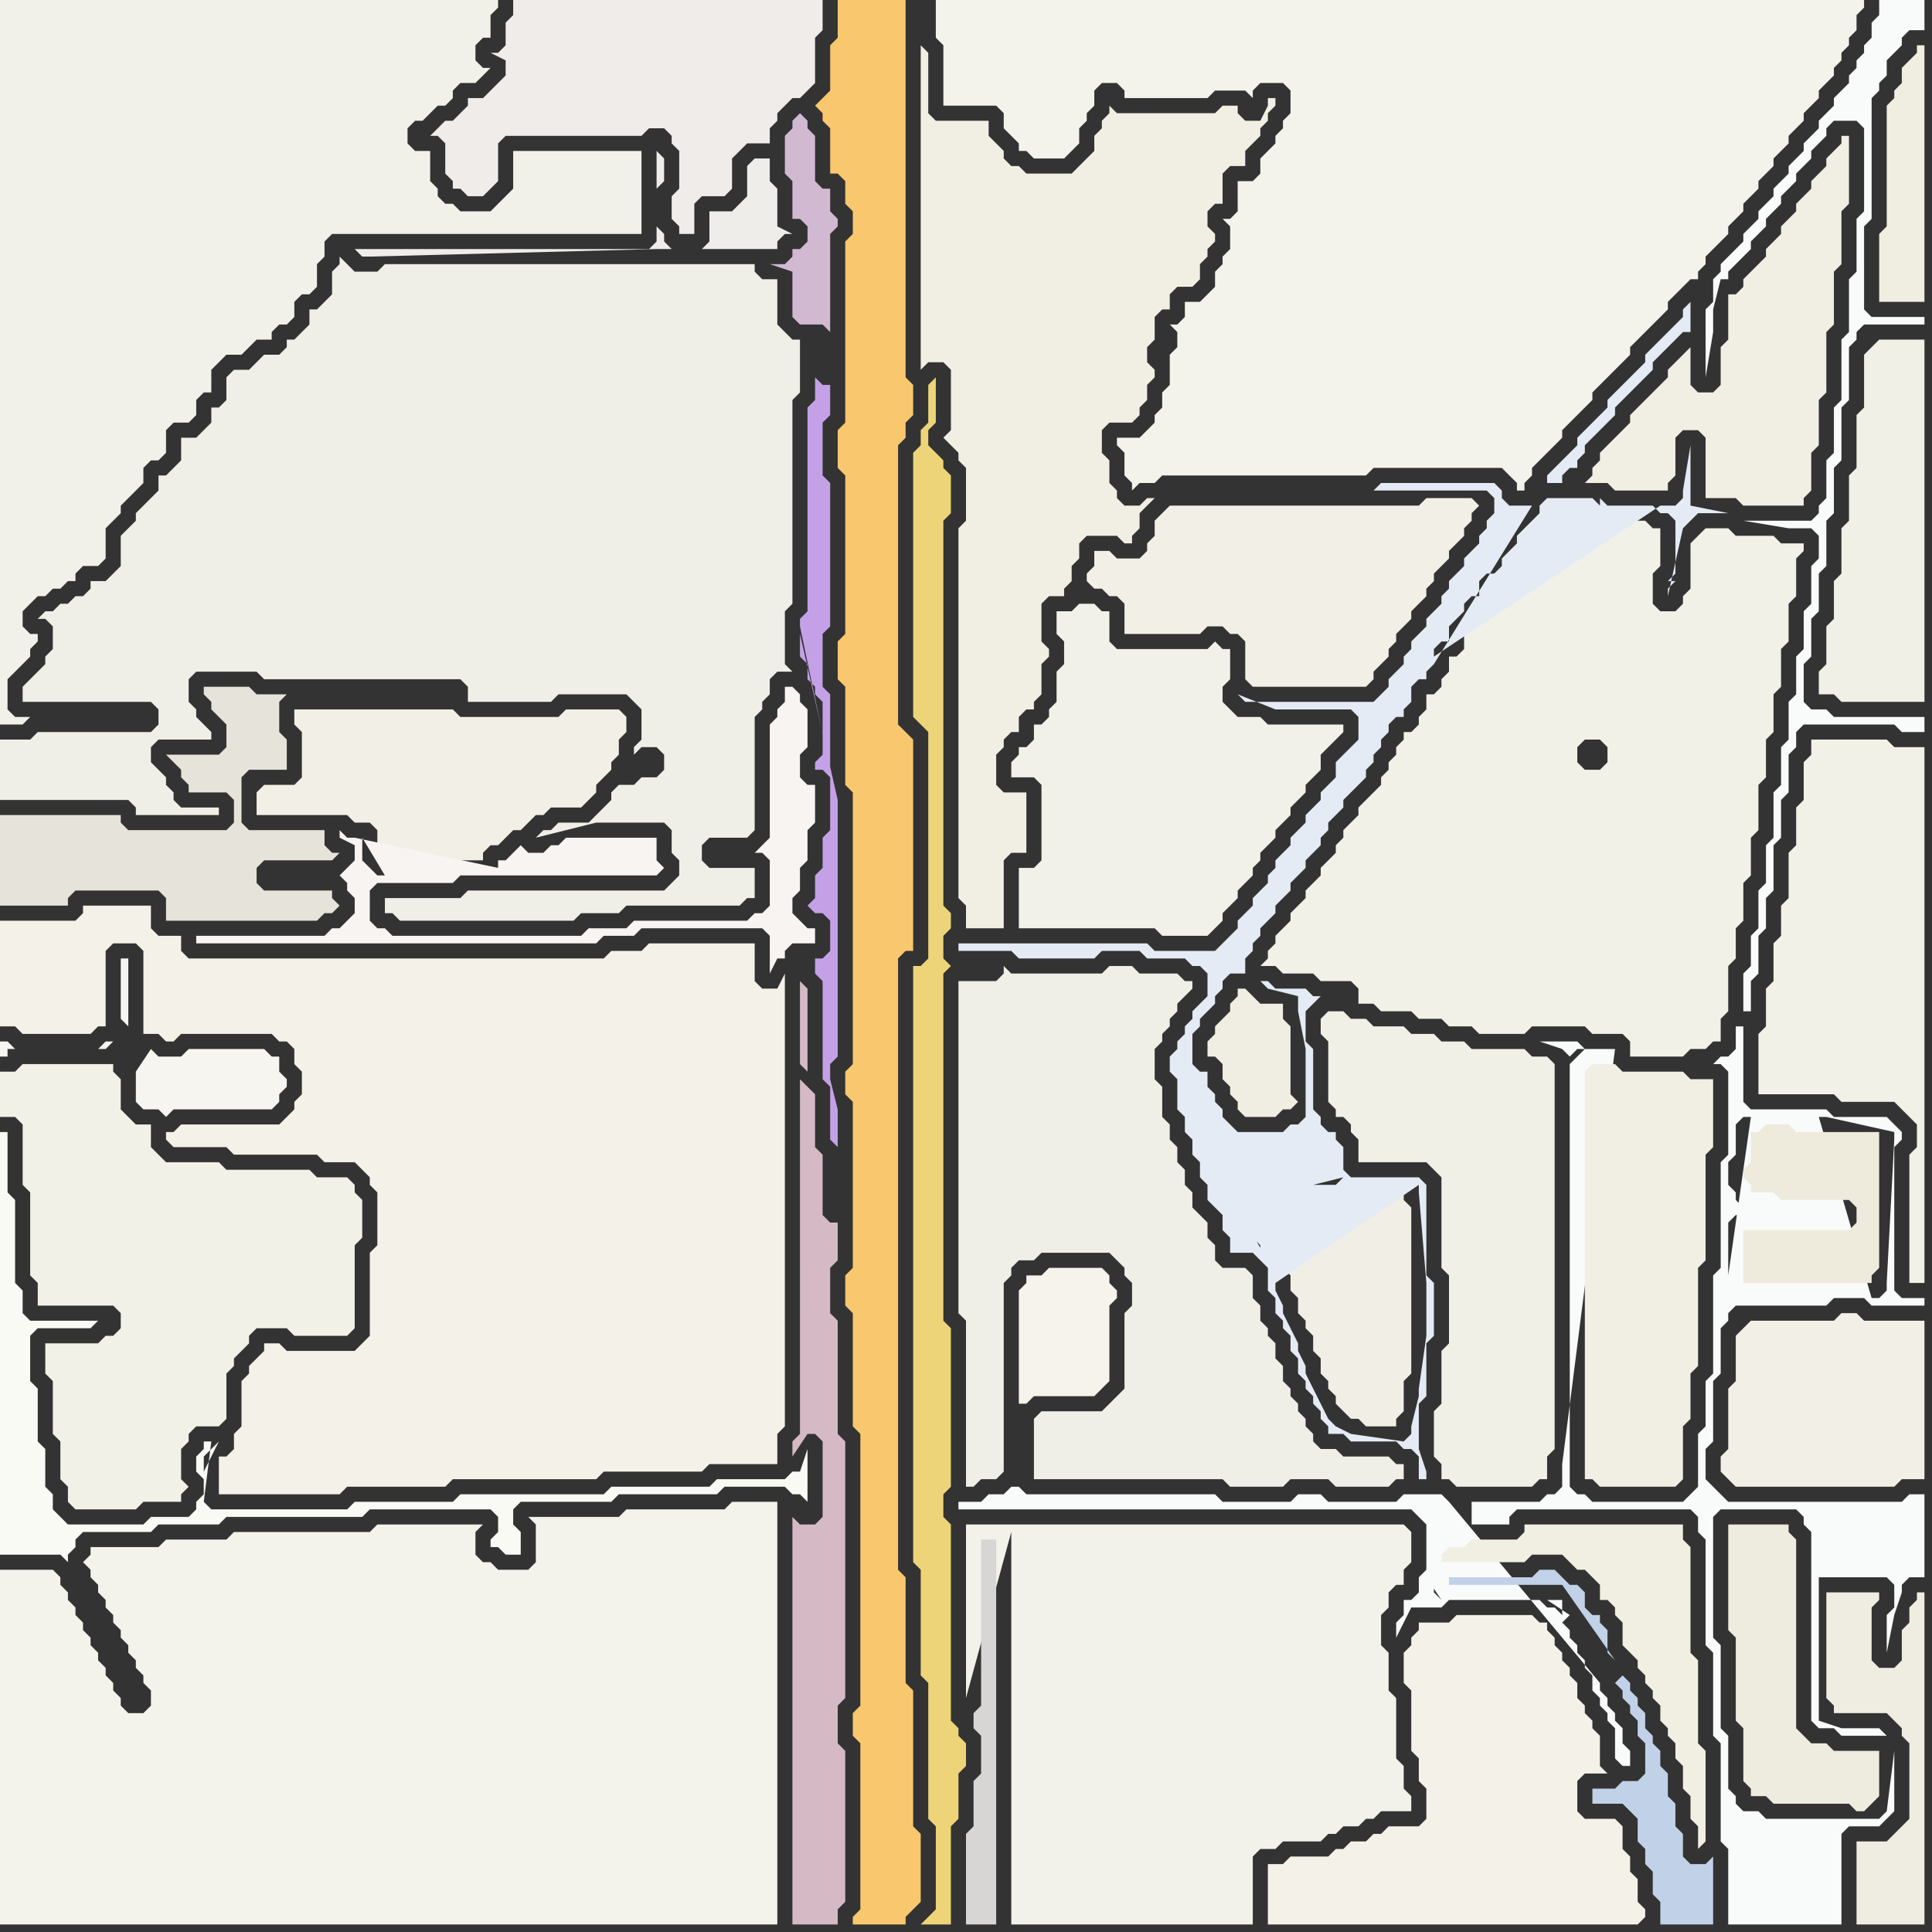 <svg width="256" height="256" xmlns="http://www.w3.org/2000/svg"><rect width="100%" height="100%" fill="#333333" stroke="none"/><script> 
var tempColor;
function hoverPath(evt){
obj = evt.target;
tempColor = obj.getAttribute("fill");
obj.setAttribute("fill","red");
//alert(tempColor);
//obj.setAttribute("stroke","red");}
function recoverPath(evt){
obj = evt.target;
obj.setAttribute("fill", tempColor);
//obj.setAttribute("stroke", tempColor);
}</script><path onmouseover="hoverPath(evt)" onmouseout="recoverPath(evt)" fill="rgb(244,243,235)" d="M  2,208l -2,0 0,47 103,0 0,-56 -6,0 -1,1 -13,0 -1,1 -12,0 1,1 0,5 -1,1 -4,0 -1,-1 -1,0 -1,-1 0,-3 1,-1 -14,0 -1,1 -18,0 -1,1 -8,0 -1,1 -9,0 0,1 -1,1 1,1 0,1 1,1 0,1 1,1 0,1 1,1 0,1 1,1 0,1 1,1 0,1 1,1 0,1 1,1 0,1 1,1 0,2 -1,1 -2,0 -1,-1 0,-1 -1,-1 0,-1 -1,-1 0,-1 -1,-1 0,-1 -1,-1 0,-1 -1,-1 0,-1 -1,-1 0,-1 -1,-1 0,-1 -1,-1 0,-1 -1,-1Z"/>
<path onmouseover="hoverPath(evt)" onmouseout="recoverPath(evt)" fill="rgb(242,241,233)" d="M  32,0l -32,0 0,96 3,0 1,-1 -2,0 -1,-1 0,-4 1,-1 1,-1 1,-1 0,-1 1,-1 0,-1 -1,0 -1,-1 0,-2 1,-1 1,-1 1,0 1,-1 1,0 1,-1 1,0 0,-1 1,-1 2,0 1,-1 0,-4 2,-2 0,-1 1,-1 1,-1 1,-1 0,-2 1,-1 1,0 1,-1 0,-3 1,-1 2,0 1,-1 0,-2 1,-1 1,0 0,-3 1,-1 1,-1 2,0 1,-1 1,-1 2,0 0,-1 1,-1 1,0 1,-1 0,-2 1,-1 1,0 1,-1 0,-3 1,-1 0,-2 1,-1 41,0 0,-11 -17,0 0,5 -2,2 -1,1 -4,0 -1,-1 -1,0 -1,-1 0,-1 -1,-1 0,-4 -2,0 -1,-1 0,-2 1,-1 1,0 1,-1 1,-1 1,0 1,-1 0,-1 1,-1 2,0 1,-1 1,-1 -1,0 -1,-1 0,-2 1,-1 1,0 0,-3 1,-1 0,-1Z"/>
<path onmouseover="hoverPath(evt)" onmouseout="recoverPath(evt)" fill="rgb(241,239,230)" d="M  34,105l 0,3 12,0 1,1 2,0 1,1 0,3 1,1 1,0 1,1 6,0 1,-1 4,0 0,-1 1,-1 1,0 1,-1 1,-1 1,0 1,-1 1,-1 1,0 1,-1 4,0 1,-1 1,-1 0,-1 1,-1 1,-1 0,-1 1,-1 0,-2 1,-1 0,-2 -1,-1 -7,0 -1,1 -13,0 -1,-1 -21,0 0,2 1,1 0,6 -1,1 -4,0 -1,1Z"/>
<path onmouseover="hoverPath(evt)" onmouseout="recoverPath(evt)" fill="rgb(240,236,234)" d="M  73,0l -5,0 0,2 -1,1 0,3 -1,1 -1,0 2,1 0,2 -1,1 -1,1 -1,1 -2,0 0,1 -1,1 -1,1 -1,0 -1,1 -1,1 1,0 1,1 0,4 1,1 0,1 1,0 1,1 2,0 1,-1 0,0 1,-1 0,-5 1,-1 18,0 1,-1 2,0 1,1 0,1 1,1 0,5 -1,1 0,3 1,1 0,1 2,0 0,-4 1,-1 3,0 1,-1 0,-4 1,-1 1,-1 3,0 0,-2 1,-1 0,-1 1,-1 1,-1 1,0 1,-1 1,-1 0,-6 1,-1 0,-4Z"/>
<path onmouseover="hoverPath(evt)" onmouseout="recoverPath(evt)" fill="rgb(244,243,235)" d="M  175,0l -51,0 0,5 1,1 0,8 7,0 1,1 0,2 1,1 1,1 0,1 1,0 1,1 4,0 1,-1 0,0 1,-1 0,-2 1,-1 0,-1 1,-1 0,-2 1,-1 2,0 1,1 0,1 11,0 1,-1 4,0 1,1 0,-1 1,-1 3,0 1,1 0,3 -1,1 0,1 -1,1 0,1 -1,1 -1,1 0,2 -1,1 -2,0 0,4 -1,1 -1,0 1,1 0,3 -1,1 0,1 -1,1 0,2 -1,1 -1,1 -2,0 0,2 -1,1 -1,0 1,1 0,2 -1,1 0,4 -1,1 0,2 -1,1 0,1 -1,1 -1,1 -3,0 0,1 1,1 0,3 1,1 0,1 1,-1 2,0 1,-1 27,0 1,-1 17,0 1,1 1,1 0,1 1,0 0,-1 1,-1 0,-1 1,-1 1,-1 1,-1 1,-1 0,-1 1,-1 1,-1 1,-1 1,-1 0,-1 1,-1 1,-1 1,-1 1,-1 1,-1 0,-1 1,-1 2,-2 1,-1 1,-1 0,-1 2,-2 1,-1 1,0 0,-1 1,-1 0,-1 1,-1 1,-1 1,-1 0,-1 1,-1 1,-1 0,-1 2,-2 0,-1 1,-1 1,-1 0,-1 1,-1 1,-1 0,-1 1,-1 1,-1 0,-1 1,-1 1,-1 0,-1 1,-1 1,-1 0,-1 1,-1 0,-1 1,-1 0,-1 1,-1 0,-2 1,-1 0,-1Z"/>
<path onmouseover="hoverPath(evt)" onmouseout="recoverPath(evt)" fill="rgb(241,240,230)" d="M  176,138l 0,8 1,1 0,1 1,0 1,1 0,1 1,1 0,3 9,0 1,1 1,1 0,12 1,1 0,9 -1,1 0,7 -1,1 0,6 1,1 0,2 1,0 1,1 10,0 1,-1 1,0 0,-3 1,-1 0,-51 -1,-1 -2,0 -1,-1 -7,0 -1,-1 -3,0 -1,-1 -3,0 -1,-1 -4,0 -1,-1 -2,0 -1,-1 -2,0 -1,1 0,2 1,1Z"/>
<path onmouseover="hoverPath(evt)" onmouseout="recoverPath(evt)" fill="rgb(249,250,250)" d="M  192,199l 0,0 -1,-1 -5,0 -1,1 -9,0 -1,-1 -3,0 -1,1 -9,0 -1,-1 -25,0 -1,-1 -1,0 -1,1 -2,0 -1,1 -3,0 0,1 60,0 1,1 1,1 0,6 -1,1 0,2 -1,1 -1,0 0,2 -1,1 0,2 1,-2 1,-2 4,0 1,-1 12,0 1,1 1,0 1,1 0,-2 -2,0 3,2 -1,1 0,0 1,1 0,1 1,1 0,1 1,1 0,1 1,1 0,2 1,1 0,1 1,1 0,1 1,1 0,4 1,1 1,0 0,-2 -1,-1 0,-2 -1,-1 0,-1 -1,-1 0,-1 -1,-1 0,-1 -20,-24 -1,13 -1,-1 0,-2 -1,0 2,3 1,-13 -57,-3 57,3 3,0 0,3 5,0 0,-1 1,-1 23,0 1,1 0,2 1,1 0,14 1,1 0,11 1,1 0,13 1,1 0,10 15,0 0,-12 1,-1 4,0 1,-1 1,-1 0,-8 -1,8 -1,1 -15,0 -1,-1 -2,0 -1,-1 0,-1 -1,-1 0,-7 -1,-1 0,-11 -1,-1 0,-16 1,-1 10,0 1,1 0,1 1,1 0,25 1,1 2,0 1,1 6,0 -1,-1 -5,0 -3,-1 0,-19 9,0 1,1 0,3 -1,1 0,5 1,-5 1,-3 0,-1 1,-1 2,0 0,-11 -2,0 -1,1 -23,0 -1,-1 -1,-1 -1,-1 0,-4 1,-1 0,-8 1,-1 0,-6 1,-1 0,-1 1,-1 12,0 1,-1 4,0 1,1 7,0 0,-1 -3,0 -1,-1 0,-19 1,-1 0,-1 -1,-1 -1,-1 -7,0 -1,-1 -10,0 -1,-1 0,-10 -1,0 0,3 -1,1 -1,0 -1,1 1,0 1,1 0,11 -1,1 0,14 -1,1 0,13 -1,1 0,6 -1,1 0,7 -1,1 -1,1 -12,0 -1,-1 -1,0 -1,-1 0,-56 1,-1 1,-1 0,0 -1,-1 -5,0 3,1 0,0 1,1 1,-1 5,0 -7,55 0,3 -1,1 -1,0 -1,1 -12,0 37,-30 0,-7 1,-1 14,0 -10,-1 -3,0 -1,-1 0,-1 -1,-1 0,-3 1,-1 0,-4 1,-1 1,0 -3,21 -37,30 37,-29 0,1 1,1 12,0 -13,-2 -37,29 49,-51 1,0 9,2 0,1 -1,19 0,1 -1,1 -1,0 -7,-24 -49,51 39,-65 1,0 0,-4 1,-1 0,-5 1,-1 0,-4 1,-1 0,-6 1,-1 0,-5 1,-1 0,-5 1,-1 0,-2 1,-1 12,0 1,1 3,0 0,-2 -12,0 -1,-1 -2,0 -1,-1 0,-5 1,-1 0,-5 1,-1 0,-5 1,-1 0,-6 1,-1 0,-6 1,-1 0,-7 1,-1 0,-7 1,-1 0,-1 1,-1 8,0 0,-1 -7,0 -1,-1 0,-11 1,-1 0,-16 1,-1 0,-1 1,-1 0,-2 1,-1 1,-1 0,-1 1,-1 2,0 0,-4 -6,0 0,2 -1,1 0,2 -1,1 0,1 -1,1 0,1 -1,1 0,1 -1,1 -1,1 0,1 -1,1 -1,1 0,1 -1,1 -1,1 0,1 -1,1 -1,1 0,1 -1,1 -1,1 0,1 -1,1 -1,1 0,1 -1,1 -1,1 0,1 -1,1 -1,1 -1,1 0,1 -1,1 0,3 -1,1 0,9 1,-6 0,-3 1,-4 1,0 0,-1 1,-1 1,-1 1,-1 0,-1 1,-1 1,-1 0,-1 1,-1 1,-1 0,-1 1,-1 1,-1 0,-1 1,-1 1,-1 0,-1 1,-1 1,-1 0,-1 1,-1 3,0 1,1 0,11 -1,1 0,7 -1,1 0,7 -1,1 0,8 -1,1 0,6 -1,1 0,5 -1,1 0,1 -1,1 -9,0 6,1 3,0 1,1 0,3 -1,1 0,5 -1,1 0,5 -1,1 0,5 -1,1 0,5 -1,1 0,5 -1,1 0,6 -1,1 0,5 -1,1 0,5 -1,1 0,4 -1,1 0,5 -39,65Z"/>
<path onmouseover="hoverPath(evt)" onmouseout="recoverPath(evt)" fill="rgb(242,240,230)" d="M  231,176l 0,0 -1,1 0,6 -1,1 0,8 -1,1 0,2 1,1 1,1 21,0 1,-1 3,0 0,-21 -8,0 -1,-1 -2,0 -1,1 -11,0 -1,1Z"/>
<path onmouseover="hoverPath(evt)" onmouseout="recoverPath(evt)" fill="rgb(246,245,240)" d="M  15,138l -1,0 -1,1 -11,0 -1,-1 -1,0 0,2 1,0 0,-1 13,0 1,-1 2,-2 0,-9 -1,0 0,8 1,1 -2,2 3,4 0,4 1,1 2,0 1,1 1,-1 13,0 1,-1 0,-1 1,-1 0,-1 -1,-1 0,-2 -1,0 -1,-1 -10,0 -1,1 -3,0 -1,-1 -2,3 -3,-4Z"/>
<path onmouseover="hoverPath(evt)" onmouseout="recoverPath(evt)" fill="rgb(243,241,232)" d="M  29,195l 0,3 16,0 1,-1 13,0 1,-1 19,0 1,-1 13,0 1,-1 9,0 0,-4 1,-1 0,-60 -1,2 -2,0 -1,-1 0,-5 -14,0 -1,1 -4,0 -1,1 -55,0 -1,-1 0,-2 -3,0 -1,-1 0,-3 -9,0 0,1 -1,1 -10,0 0,14 2,0 1,1 9,0 1,-1 1,0 0,-10 1,-1 3,0 1,1 0,11 2,0 1,1 1,0 1,-1 12,0 1,1 1,0 1,1 0,2 1,1 0,3 -1,1 0,1 -1,1 -1,1 -13,0 -1,1 -1,0 0,1 1,1 7,0 1,1 11,0 1,1 4,0 1,1 1,1 0,1 1,1 0,7 -1,1 0,11 -1,1 -1,1 -9,0 -1,-1 -2,0 0,1 -1,1 -1,1 0,1 -1,1 0,6 -1,1 0,2 -1,1 -1,0Z"/>
<path onmouseover="hoverPath(evt)" onmouseout="recoverPath(evt)" fill="rgb(208,185,209)" d="M  104,19l 0,4 1,1 0,5 1,0 1,1 0,2 -1,1 -1,0 0,1 -1,1 -2,0 3,1 0,6 1,1 3,0 1,1 0,-13 1,-1 0,-1 -1,-1 0,-3 -1,0 -1,-1 0,-6 -1,-1 0,-1 -1,-1 -1,1 0,1 -1,1Z"/>
<path onmouseover="hoverPath(evt)" onmouseout="recoverPath(evt)" fill="rgb(245,243,235)" d="M  147,179l 0,-6 1,-1 0,-1 -1,-1 0,-1 -1,-1 -7,0 -1,1 -2,0 0,1 -1,1 0,15 1,0 1,-1 8,0 1,-1 1,-1Z"/>
<path onmouseover="hoverPath(evt)" onmouseout="recoverPath(evt)" fill="rgb(238,235,221)" d="M  237,163l -6,0 0,7 17,0 0,-1 1,-1 0,-18 -11,0 -1,-1 -3,0 -1,1 -1,0 0,4 -1,1 0,1 1,1 0,1 3,0 1,1 9,0 1,1 0,2 -1,1Z"/>
<path onmouseover="hoverPath(evt)" onmouseout="recoverPath(evt)" fill="rgb(242,241,231)" d="M  6,180l 0,2 1,1 0,7 1,1 0,5 1,1 0,2 1,1 8,0 1,-1 5,0 0,-1 1,-1 -1,-1 0,-4 1,-1 0,-1 1,-1 3,0 1,-1 0,-6 1,-1 0,-1 2,-2 0,-1 1,-1 4,0 1,1 7,0 1,-1 0,-11 1,-1 0,-5 -1,-1 0,-1 -1,-1 -4,0 -1,-1 -11,0 -1,-1 -7,0 -1,-1 -1,-1 0,-3 -2,0 -1,-1 -1,-1 0,-4 -1,-1 0,-1 -12,0 -1,1 -2,0 0,6 2,0 1,1 0,8 1,1 0,11 1,1 0,3 10,0 1,1 0,2 -1,1 -1,0 -1,1 -7,0Z"/>
<path onmouseover="hoverPath(evt)" onmouseout="recoverPath(evt)" fill="rgb(196,161,231)" d="M  106,84l 0,3 1,1 0,2 1,1 0,1 1,1 0,7 -1,1 0,1 1,0 1,1 0,7 -1,1 0,4 -1,1 0,3 -1,1 1,1 1,0 1,1 0,4 -1,1 -1,0 0,2 1,1 0,13 1,1 0,7 1,1 0,-5 -1,-4 0,-2 1,-1 0,-34 -5,-22 4,18 0,-10 -1,-1 0,-7 1,-1 0,-19 -1,-1 0,-7 1,-1 0,-4 -1,0 -1,-1 0,3 -1,1 0,27 -1,1 0,1 4,19 -4,-18Z"/>
<path onmouseover="hoverPath(evt)" onmouseout="recoverPath(evt)" fill="rgb(242,242,234)" d="M  134,204l 0,51 32,0 0,-9 1,-1 2,0 1,-1 5,0 1,-1 1,0 1,-1 2,0 1,-1 1,0 1,-1 4,0 0,-2 -1,-1 0,-3 -1,-1 0,-8 -1,-1 0,-5 -1,-1 0,-4 1,-1 0,-2 1,-1 1,0 0,-2 1,-1 0,-4 -1,-1 -58,0 0,23 6,-22Z"/>
<path onmouseover="hoverPath(evt)" onmouseout="recoverPath(evt)" fill="rgb(241,239,229)" d="M  187,164l 0,-4 -1,-1 0,-1 -7,0 -1,1 -7,0 -1,1 -2,0 0,1 -1,1 1,1 0,0 1,1 0,1 1,1 0,2 1,1 0,2 1,1 0,2 1,1 0,1 1,1 0,2 1,1 0,2 1,1 0,1 1,1 0,1 1,1 1,1 1,0 1,1 4,0 0,-1 1,-1 0,-4 1,-1Z"/>
<path onmouseover="hoverPath(evt)" onmouseout="recoverPath(evt)" fill="rgb(242,241,232)" d="M  182,133l 0,0 1,1 4,0 1,1 3,0 1,1 3,0 1,1 6,0 1,-1 7,0 1,1 4,0 1,1 0,2 7,0 1,-1 2,0 1,-1 1,0 0,-3 1,-1 0,-6 1,-1 0,-4 1,-1 0,-5 1,-1 0,-5 1,-1 0,-6 1,-1 0,-5 1,-1 0,-5 1,-1 0,-5 1,-1 0,-5 1,-1 0,-5 1,-1 0,-1 -3,0 -1,-1 -5,0 -1,-1 -3,0 -1,1 0,0 -1,1 0,6 -1,1 0,1 -1,1 -2,0 -1,-1 0,-4 1,-1 0,-5 -1,0 -1,-1 -7,0 -1,-1 -4,0 0,1 -1,1 -1,1 -1,1 0,1 -1,1 -1,1 0,1 -1,1 -1,1 -1,0 0,2 -1,1 -1,0 0,1 -1,1 -1,1 0,2 -1,1 -1,0 0,2 -1,1 0,1 -1,1 -1,0 0,2 -1,1 0,1 -1,1 -1,0 0,1 -1,1 0,1 -1,1 0,1 -1,1 0,1 -1,1 -1,1 -1,1 0,1 -1,1 -1,1 0,1 -1,1 0,1 -1,1 -1,1 0,1 -1,1 -1,1 0,1 -1,1 -1,1 0,1 -1,1 -1,1 0,1 -1,1 0,1 -1,1 2,0 1,1 4,0 1,1 4,0 1,1 0,2 2,0 28,-31 -1,-1 0,-2 1,-1 2,0 1,1 0,2 -1,1 -2,0 -28,31Z"/>
<path onmouseover="hoverPath(evt)" onmouseout="recoverPath(evt)" fill="rgb(242,241,231)" d="M  240,100l 0,0 -1,1 0,5 -1,1 0,5 -1,1 0,6 -1,1 0,4 -1,1 0,5 -1,1 0,5 -1,1 0,8 10,0 1,1 7,0 1,1 1,1 1,1 0,3 -1,1 0,17 2,0 0,-71 -4,0 -1,-1 -10,0Z"/>
<path onmouseover="hoverPath(evt)" onmouseout="recoverPath(evt)" fill="rgb(239,238,224)" d="M  251,12l 0,1 -1,1 0,16 -1,1 0,9 6,0 0,-34 -1,0 0,1 -1,1 -1,1 0,2 -1,1Z"/>
<path onmouseover="hoverPath(evt)" onmouseout="recoverPath(evt)" fill="rgb(248,199,110)" d="M  113,29l 0,2 -1,1 0,24 -1,1 0,5 1,1 0,21 -1,1 0,5 1,1 0,13 1,1 0,36 -1,1 0,3 1,1 0,22 -1,1 0,4 1,1 0,15 1,1 0,36 -1,1 0,3 1,1 0,22 -1,1 0,1 7,0 0,-1 2,-2 0,-9 -1,-1 0,-18 -1,-1 0,-14 -1,-1 0,-81 1,-1 1,0 0,-28 -1,-1 0,0 -1,-1 0,-37 1,-1 0,-2 1,-1 0,-4 -1,-1 0,-50 -9,0 0,5 -1,1 0,6 -1,1 -1,1 1,1 0,1 1,1 0,6 1,0 1,1 0,3 1,1Z"/>
<path onmouseover="hoverPath(evt)" onmouseout="recoverPath(evt)" fill="rgb(215,214,212)" d="M  130,221l 0,5 -1,1 0,2 1,1 0,5 -1,1 0,6 -1,1 0,12 4,0 0,-51 -2,0Z"/>
<path onmouseover="hoverPath(evt)" onmouseout="recoverPath(evt)" fill="rgb(239,239,231)" d="M  138,187l -1,1 0,8 25,0 1,1 7,0 1,-1 5,0 1,1 7,0 1,-1 1,0 0,-2 -1,0 -1,-1 -6,0 -1,-1 -2,0 -1,-1 0,-1 -1,-1 0,-1 -1,-1 0,-1 -1,-1 0,-1 -1,-1 0,-2 -1,-1 0,-2 -1,-1 0,-1 -1,-1 0,-2 -1,-1 0,-3 -1,-1 -3,0 -1,-1 0,-2 -1,-1 0,-2 -1,-1 -1,-1 0,-2 -1,-1 0,-2 -1,-1 0,-2 -1,-1 0,-2 -1,-1 0,-4 -1,-1 0,-4 1,-1 0,-1 1,-1 0,-1 1,-1 0,-1 1,-1 1,-1 0,-1 -1,0 -1,-1 -5,0 -1,-1 -3,0 -1,1 -12,0 -1,-1 0,1 -1,1 -5,0 0,44 1,1 0,22 1,0 1,-1 2,0 1,-1 0,-25 1,-1 0,-1 1,-1 2,0 1,-1 9,0 1,1 1,1 0,1 1,1 0,3 -1,1 0,10 -3,3Z"/>
<path onmouseover="hoverPath(evt)" onmouseout="recoverPath(evt)" fill="rgb(240,238,227)" d="M  163,133l 0,1 -1,1 -1,1 0,1 -1,1 0,2 1,0 1,1 0,2 1,1 0,1 1,1 0,1 1,1 4,0 1,-1 1,0 1,-1 -1,-1 0,-9 -1,-1 0,-2 -3,0 -1,-1 -1,-1 -1,0 0,1 -1,1Z"/>
<path onmouseover="hoverPath(evt)" onmouseout="recoverPath(evt)" fill="rgb(241,239,228)" d="M  242,21l 0,1 -1,1 -1,1 0,1 -1,1 -1,1 0,1 -1,1 -1,1 0,1 -1,1 -1,1 0,1 -1,1 -1,1 -1,1 0,1 -1,1 -1,0 0,6 -1,1 0,5 -1,1 -2,0 -1,-1 0,-5 -1,1 0,0 -1,1 -1,1 0,1 -1,1 -1,1 -1,1 -1,1 -1,1 0,1 -1,1 -3,3 0,1 -1,1 0,1 -1,1 3,0 1,1 7,0 0,-1 1,-1 0,-5 1,-1 2,0 1,1 0,8 4,0 1,1 8,0 0,-1 1,-1 0,-5 1,-1 0,-6 1,-1 0,-8 1,-1 0,-7 1,-1 0,-7 1,-1 0,-9 -1,0 0,1 -1,1 -1,1Z"/>
<path onmouseover="hoverPath(evt)" onmouseout="recoverPath(evt)" fill="rgb(230,228,218)" d="M  31,122l 11,0 1,-1 1,0 1,-1 -1,-1 0,-1 -9,0 -1,-1 0,-2 1,-1 9,0 1,-1 -1,0 -1,-1 0,-2 -10,0 -1,-1 0,-6 1,-1 5,0 0,-4 -1,-1 0,-4 1,-1 -4,0 -1,-1 -6,0 0,1 1,1 0,1 1,1 1,1 0,3 -1,1 -7,0 1,1 0,0 1,1 0,1 1,1 0,1 5,0 1,1 0,3 -1,1 -13,0 -1,-1 0,-1 -16,0 0,12 9,0 0,-1 1,-1 11,0 1,1 0,3Z"/>
<path onmouseover="hoverPath(evt)" onmouseout="recoverPath(evt)" fill="rgb(240,239,231)" d="M  44,38l 0,1 -1,1 -1,1 -1,0 0,2 -1,1 -1,1 -1,0 0,1 -1,1 -2,0 -1,1 -1,1 -2,0 -1,1 0,3 -1,1 -1,0 0,2 -1,1 -1,1 -2,0 0,3 -1,1 -1,1 -1,0 0,2 -1,1 -2,2 0,1 -1,1 -1,1 0,4 -1,1 -1,1 -2,0 0,1 -1,1 -1,0 -1,1 -1,0 -1,1 -1,0 -1,1 1,0 1,1 0,3 -1,1 0,1 -1,1 -1,1 -1,1 0,2 17,0 1,1 0,2 -1,1 -15,0 -1,1 -4,0 0,8 17,0 1,1 0,1 11,0 0,-1 -5,0 -1,-1 0,-1 -1,-1 0,-1 -1,-1 -1,-1 0,-2 1,-1 7,0 0,-1 -1,-1 0,0 -1,-1 0,-1 -1,-1 0,-3 1,-1 8,0 1,1 26,0 1,1 0,2 11,0 1,-1 9,0 1,1 1,1 0,4 -1,1 0,1 1,-1 2,0 1,1 0,2 -1,1 -2,0 -1,1 -2,0 -1,1 0,1 -2,2 -1,1 -4,0 -1,1 -1,0 -1,1 8,-2 9,0 1,1 0,3 1,1 0,2 -1,1 -1,1 -26,0 -1,1 -10,0 0,2 1,0 1,1 23,0 1,-1 5,0 1,-1 15,0 1,-1 1,0 0,-4 -6,0 -1,-1 0,-2 1,-1 5,0 1,-1 0,-15 1,-1 0,-1 1,-1 0,-2 1,-1 2,0 -1,-1 0,-7 1,-1 0,-27 1,-1 0,-7 -1,0 -1,-1 -1,-1 0,-6 -2,0 -1,-1 0,-1 -49,0 -1,1 -3,0 -1,-1 -1,-1 0,1 -1,1Z"/>
<path onmouseover="hoverPath(evt)" onmouseout="recoverPath(evt)" fill="rgb(238,212,120)" d="M  121,158l 0,49 1,1 0,14 1,1 0,18 1,1 0,11 -1,1 -1,1 4,0 0,-13 1,-1 0,-6 1,-1 0,-3 -1,-1 0,-1 -1,-1 0,-26 -1,-1 0,-3 1,-1 0,-21 -1,-1 0,-46 1,-1 0,0 -1,-1 0,-3 1,-1 0,-2 -1,-1 0,-51 1,-1 0,-5 -1,-1 0,-1 -1,-1 -1,-1 0,-2 1,-1 0,-6 -1,1 0,5 -1,1 0,2 -1,1 0,35 1,1 0,0 1,1 0,30 -1,1 -1,0Z"/>
<path onmouseover="hoverPath(evt)" onmouseout="recoverPath(evt)" fill="rgb(242,240,230)" d="M  153,70l 0,1 -1,1 0,1 -1,1 -3,0 -1,-1 -2,0 0,2 -1,1 0,1 1,1 1,0 1,1 1,0 1,1 0,4 10,0 1,-1 2,0 1,1 1,0 1,1 0,5 1,1 15,0 1,-1 0,-1 1,-1 1,-1 0,-1 1,-1 0,-1 1,-1 1,-1 0,-1 2,-2 0,-1 1,-1 0,-1 1,-1 1,-1 0,-1 1,-1 1,-1 0,-1 1,-1 0,-1 1,-1 -1,-1 -6,0 -1,1 -33,0 -1,1 -1,1Z"/>
<path onmouseover="hoverPath(evt)" onmouseout="recoverPath(evt)" fill="rgb(240,239,226)" d="M  200,207l 2,0 1,-1 4,0 1,1 1,1 1,0 1,1 1,1 0,2 1,0 1,1 0,1 1,1 0,3 1,1 1,1 0,1 1,1 0,1 1,1 0,1 1,1 0,2 1,1 0,1 1,1 0,2 1,1 0,3 1,1 0,3 1,1 0,3 1,-1 0,-12 -1,-1 0,-11 -1,-1 0,-14 -1,-1 0,-2 -21,0 0,1 -1,1 -6,0 -1,1 -2,0 -1,1 0,1Z"/>
<path onmouseover="hoverPath(evt)" onmouseout="recoverPath(evt)" fill="rgb(243,241,232)" d="M  218,254l 0,-1 -1,-1 0,-3 -1,-1 0,-2 -1,-1 0,-3 -1,-1 -4,0 -1,-1 0,-4 1,-1 3,0 -1,-1 0,-4 -1,-1 0,-1 -1,-1 0,-1 -1,-1 0,-2 -1,-1 0,-1 -1,-1 0,-1 -1,-1 0,-1 -1,-1 0,-1 -1,0 -1,-1 -10,0 -1,1 -4,0 0,1 -1,1 0,1 -1,1 0,4 1,1 0,8 1,1 0,3 1,1 0,4 -1,1 -4,0 -1,1 -1,0 -1,1 -2,0 -1,1 -1,0 -1,1 -5,0 -1,1 -2,0 0,8 49,0 1,-1Z"/>
<path onmouseover="hoverPath(evt)" onmouseout="recoverPath(evt)" fill="rgb(250,250,244)" d="M  28,191l -1,0 0,1 -1,1 0,2 1,1 0,2 -1,1 0,1 -1,1 -5,0 -1,1 -10,0 -1,-1 -1,-1 0,-2 -1,-1 0,-5 -1,-1 0,-7 -1,-1 0,-6 1,-1 7,0 1,-1 -9,0 -1,-1 0,-3 -1,-1 0,-11 -1,-1 0,-8 -1,0 0,56 8,0 1,1 0,-1 1,-1 0,-1 1,-1 9,0 1,-1 8,0 1,-1 18,0 1,-1 16,0 1,1 0,2 -1,1 0,1 1,0 1,1 2,0 0,-3 -1,-1 0,-2 1,-1 12,0 1,-1 13,0 1,-1 8,0 1,1 1,0 1,1 0,-7 -1,3 -1,0 -1,1 -9,0 -1,1 -13,0 -1,1 -19,0 -1,1 -13,0 -1,1 -18,0 -1,-1 0,0 1,-8 -1,4 0,-2 2,-2 -2,4 1,-4Z"/>
<path onmouseover="hoverPath(evt)" onmouseout="recoverPath(evt)" fill="rgb(247,244,241)" d="M  47,111l -1,0 -1,-1 0,1 2,1 0,2 -1,1 -1,1 0,0 1,1 0,1 1,1 0,2 -2,2 -1,0 -1,1 -17,0 0,1 53,0 1,-1 4,0 1,-1 16,0 1,1 0,5 1,-2 1,0 0,-1 1,-1 3,0 0,-2 -1,0 -1,-1 -1,-1 0,-2 1,-1 0,-3 1,-1 0,-4 1,-1 0,-5 -1,0 -1,-1 0,-3 1,-1 0,-5 -1,-1 0,-1 -1,-1 -1,0 0,2 -1,1 0,1 -1,1 0,15 -1,1 -1,1 1,0 1,1 0,6 -1,1 -1,0 -1,1 -15,0 -1,1 -5,0 -1,1 -25,0 -1,-1 -1,0 -1,-1 0,-4 1,-1 10,0 1,-1 26,0 1,-1 -1,-1 0,-3 -12,0 -1,1 -1,0 -1,1 -2,0 -1,-1 -1,1 -1,1 -1,0 0,1 -19,-4 4,5 -1,0 -1,-1 -1,-1 0,-3 3,5 -4,-5Z"/>
<path onmouseover="hoverPath(evt)" onmouseout="recoverPath(evt)" fill="rgb(238,237,234)" d="M  94,31l 0,1 -1,1 10,0 0,-1 1,-1 1,0 -2,-1 0,-5 -1,-1 0,-3 -2,0 -1,1 0,4 -1,1 -1,1 -3,0 0,3 -5,2 -1,-1 0,-1 -1,-1 0,-5 1,-1 0,-3 -1,-1 0,12 -1,1 -39,0 1,1 1,0 38,-1 2,0 5,-2Z"/>
<path onmouseover="hoverPath(evt)" onmouseout="recoverPath(evt)" fill="rgb(213,186,198)" d="M  106,143l 0,47 -1,1 0,2 2,-3 1,0 1,1 0,10 -1,1 -2,0 -1,-1 0,54 6,0 0,-2 1,-1 0,-20 -1,-1 0,-5 1,-1 0,-34 -1,-1 0,-15 -1,-1 0,-6 1,-1 0,-5 -1,0 -1,-1 0,-8 -1,-1 0,-7 -1,-1 -1,-1 1,-1 0,-11 -1,-1 0,11 1,1 -1,1Z"/>
<path onmouseover="hoverPath(evt)" onmouseout="recoverPath(evt)" fill="rgb(241,239,228)" d="M  132,19l 0,0 -1,-1 0,-2 -7,0 -1,-1 0,-8 -1,-1 0,43 1,-1 2,0 1,1 0,8 -1,1 1,1 1,1 0,1 1,1 0,7 -1,1 0,49 1,1 0,3 5,0 0,-9 1,-1 2,0 0,-8 -3,0 -1,-1 0,-4 1,-1 0,-1 1,-1 1,0 0,-2 1,-1 1,0 0,-1 1,-1 0,-4 1,-1 0,-1 -1,-1 0,-5 1,-1 2,0 0,-1 1,-1 0,-2 1,-1 0,-2 1,-1 4,0 1,1 1,0 0,-1 1,-1 0,-2 1,-1 1,-1 -1,0 -1,1 -2,0 -1,-1 0,-1 -1,-1 0,-3 -1,-1 0,-3 1,-1 3,0 1,-1 0,-1 1,-1 0,-2 1,-1 0,-1 -1,-1 0,-2 1,-1 0,-3 1,-1 1,0 0,-2 1,-1 2,0 1,-1 0,-2 1,-1 0,-1 1,-1 0,-1 -1,-1 0,-2 1,-1 1,0 0,-4 1,-1 2,0 0,-2 1,-1 1,-1 0,-1 1,-1 0,-1 1,-1 0,-1 -1,0 0,1 -1,2 -2,0 -1,-1 0,-1 -2,0 -1,1 -13,0 -1,-1 0,1 -1,1 0,1 -1,1 0,2 -1,1 -1,1 -1,1 -6,0 -1,-1 -1,0 -1,-1 0,-1 -1,-1Z"/>
<path onmouseover="hoverPath(evt)" onmouseout="recoverPath(evt)" fill="rgb(242,241,233)" d="M  144,80l -1,0 -1,1 -2,0 0,3 1,1 0,3 -1,1 0,4 -1,1 0,1 -1,1 -1,0 0,2 -1,1 -1,0 0,1 -1,1 0,2 3,0 1,1 0,10 -1,1 -2,0 0,8 18,0 1,1 6,0 2,-2 0,-1 1,-1 1,-1 0,-1 1,-1 1,-1 0,-1 1,-1 0,-1 1,-1 1,-1 0,-1 1,-1 1,-1 0,-1 1,-1 1,-1 0,-1 1,-1 1,-1 0,-2 2,-2 1,-1 0,-1 -10,0 -1,-1 -3,0 -1,-1 -1,-1 0,-2 1,-1 0,-4 -1,0 -1,-1 -1,1 -12,0 -1,-1 0,-4 -1,0 -1,-1Z"/>
<path onmouseover="hoverPath(evt)" onmouseout="recoverPath(evt)" fill="rgb(228,235,244)" d="M  190,87l 0,-1 1,-1 1,0 0,-2 1,-1 1,-1 0,-1 1,-1 1,0 0,-2 1,-1 1,0 1,-1 0,-1 1,-1 1,-1 0,-1 1,-1 2,-2 0,-1 1,-1 6,0 1,1 0,-1 1,1 6,0 1,1 1,0 1,1 0,7 -1,1 1,0 -1,1 0,1 2,-9 1,-1 1,-1 4,0 -5,-1 0,-8 -1,6 0,1 -1,1 -2,0 -30,20 13,-20 -3,0 -1,-1 0,-1 -1,-1 -15,0 -1,1 15,0 1,1 0,2 -1,1 0,1 -1,1 0,1 -1,1 -1,1 0,1 -1,1 -1,1 0,1 -1,1 0,1 -1,1 -1,1 0,1 -1,1 -1,1 0,1 -1,1 0,1 -1,1 -1,1 0,1 -1,1 -1,1 -17,0 -1,-1 5,2 10,0 1,1 0,3 -2,2 -1,1 0,2 -1,1 -1,1 0,1 -1,1 -1,1 0,1 -1,1 -1,1 0,1 -1,1 -1,1 0,1 -1,1 0,1 -2,2 0,1 -2,2 0,1 -2,2 -1,1 -8,0 -1,-1 -25,0 0,1 7,0 1,1 10,0 1,-1 5,0 1,1 5,0 1,1 1,0 1,1 0,3 -1,1 -1,1 0,1 -1,1 0,1 -1,1 0,1 -1,1 0,2 1,1 0,4 1,1 0,2 1,1 0,2 1,1 0,2 1,1 0,2 1,1 1,1 0,2 1,1 0,2 3,0 1,1 1,1 0,3 1,1 0,2 1,1 0,1 1,1 0,2 1,1 0,2 1,1 0,1 1,1 0,1 1,1 0,1 1,1 0,1 2,0 1,1 6,0 1,1 1,0 1,1 0,3 1,0 0,-1 -1,-3 0,-6 1,-1 0,-7 1,-1 0,-7 -1,-1 0,-12 -1,-1 -9,0 -1,-1 0,-3 -1,-1 0,-1 -1,0 -1,-1 0,-1 -1,-1 0,-8 -1,-1 0,-4 1,-1 1,-1 -1,0 -1,-1 -4,0 -1,-1 -1,0 1,1 4,1 0,2 1,5 0,9 -1,1 -1,0 -1,1 -6,0 -1,-1 -1,-1 0,-1 -1,-1 0,-1 -1,-1 0,-2 -1,0 -1,-1 0,-4 1,-1 0,-1 1,-1 1,-1 0,-1 1,-1 0,-1 1,-1 2,0 0,-2 1,-1 0,-1 1,-1 0,-1 1,-1 1,-1 0,-1 1,-1 1,-1 0,-1 1,-1 1,-1 0,-1 1,-1 1,-1 0,-1 1,-1 0,-1 2,-2 0,-1 2,-2 1,-1 0,-1 1,-1 0,-1 1,-1 0,-1 1,-1 0,-1 1,-1 1,0 0,-1 1,-1 0,-2 1,-1 1,0 0,-1 1,-1 13,-21 -13,20 -12,69 -1,1 -7,0 -1,1 -2,0 -1,1 12,-3 12,-69 -24,73 0,0 -1,1 1,-1 24,-73 -25,75 0,1 1,1 1,1 0,1 1,1 -3,-5 25,-75 -2,70 0,1 1,12 0,7 -1,7 0,1 -1,4 0,1 -1,1 0,0 -7,-1 -2,-1 0,0 -1,-1 -1,-2 -1,-2 -1,-2 0,-1 -1,-2 0,-1 -1,-2 -1,-2 0,-1 -1,-2 0,-1 19,-13 2,-70 17,-23 0,-1 1,-1 1,0 0,-1 1,-1 0,-1 1,-1 1,-1 1,-1 1,-1 0,-1 1,-1 1,-1 1,-1 1,-1 1,-1 0,-1 1,-1 2,-2 1,-1 1,0 0,-4 1,-1 -2,2 0,1 -1,1 -2,2 -1,1 -1,1 0,1 -1,1 -2,2 -1,1 -1,1 0,1 -1,1 -2,2 -1,1 0,1 -1,1 -1,1 -1,1 -1,1 0,1 2,0 -17,23Z"/>
<path onmouseover="hoverPath(evt)" onmouseout="recoverPath(evt)" fill="rgb(241,239,228)" d="M  210,143l 0,53 1,0 1,1 10,0 1,-1 0,-7 1,-1 0,-6 1,-1 0,-13 1,-1 0,-14 1,-1 0,-9 -3,0 -1,-1 -8,0 -1,-1 -3,0 -1,1Z"/>
<path onmouseover="hoverPath(evt)" onmouseout="recoverPath(evt)" fill="rgb(193,209,231)" d="M  214,223l 0,0 1,1 0,1 1,1 0,1 1,1 0,2 1,1 0,4 -1,1 -2,0 -1,1 -3,0 0,2 4,0 1,1 1,1 0,3 1,1 0,2 1,1 0,3 1,1 0,3 7,0 0,-9 -1,1 -2,0 -1,-1 0,-3 -1,-1 0,-3 -1,-1 0,-3 -1,-1 0,-2 -1,-1 0,-1 -1,-1 0,-2 -1,-1 0,-1 -1,-1 0,-1 -1,-1 -1,1 0,-3 -1,-1 0,-3 -1,-1 0,-1 -1,0 -1,-1 0,-2 -1,-1 -1,0 -1,-1 -1,-1 -2,0 -1,1 -11,0 0,1 15,0 7,10Z"/>
<path onmouseover="hoverPath(evt)" onmouseout="recoverPath(evt)" fill="rgb(238,236,222)" d="M  243,239l 2,0 1,1 1,0 1,-1 1,-1 0,-6 -6,0 -1,-1 -2,0 -1,-1 -1,-1 0,-25 -1,-1 0,-1 -8,0 0,14 1,1 0,11 1,1 0,7 1,1 0,1 2,0 1,1Z"/>
<path onmouseover="hoverPath(evt)" onmouseout="recoverPath(evt)" fill="rgb(241,240,230)" d="M  248,46l 0,0 -1,1 0,7 -1,1 0,7 -1,1 0,6 -1,1 0,6 -1,1 0,5 -1,1 0,5 -1,1 0,3 2,0 1,1 11,0 0,-48 -6,0 -1,1Z"/>
<path onmouseover="hoverPath(evt)" onmouseout="recoverPath(evt)" fill="rgb(239,236,225)" d="M  253,231l 0,10 -1,1 -1,1 -1,1 -4,0 0,11 9,0 0,-44 -1,0 0,1 -1,1 0,2 -1,1 0,4 -1,1 -2,0 -1,-1 0,-7 1,-1 0,-1 -7,0 0,14 1,1 0,1 7,0 1,1 1,1 0,1 1,1Z"/>
</svg>